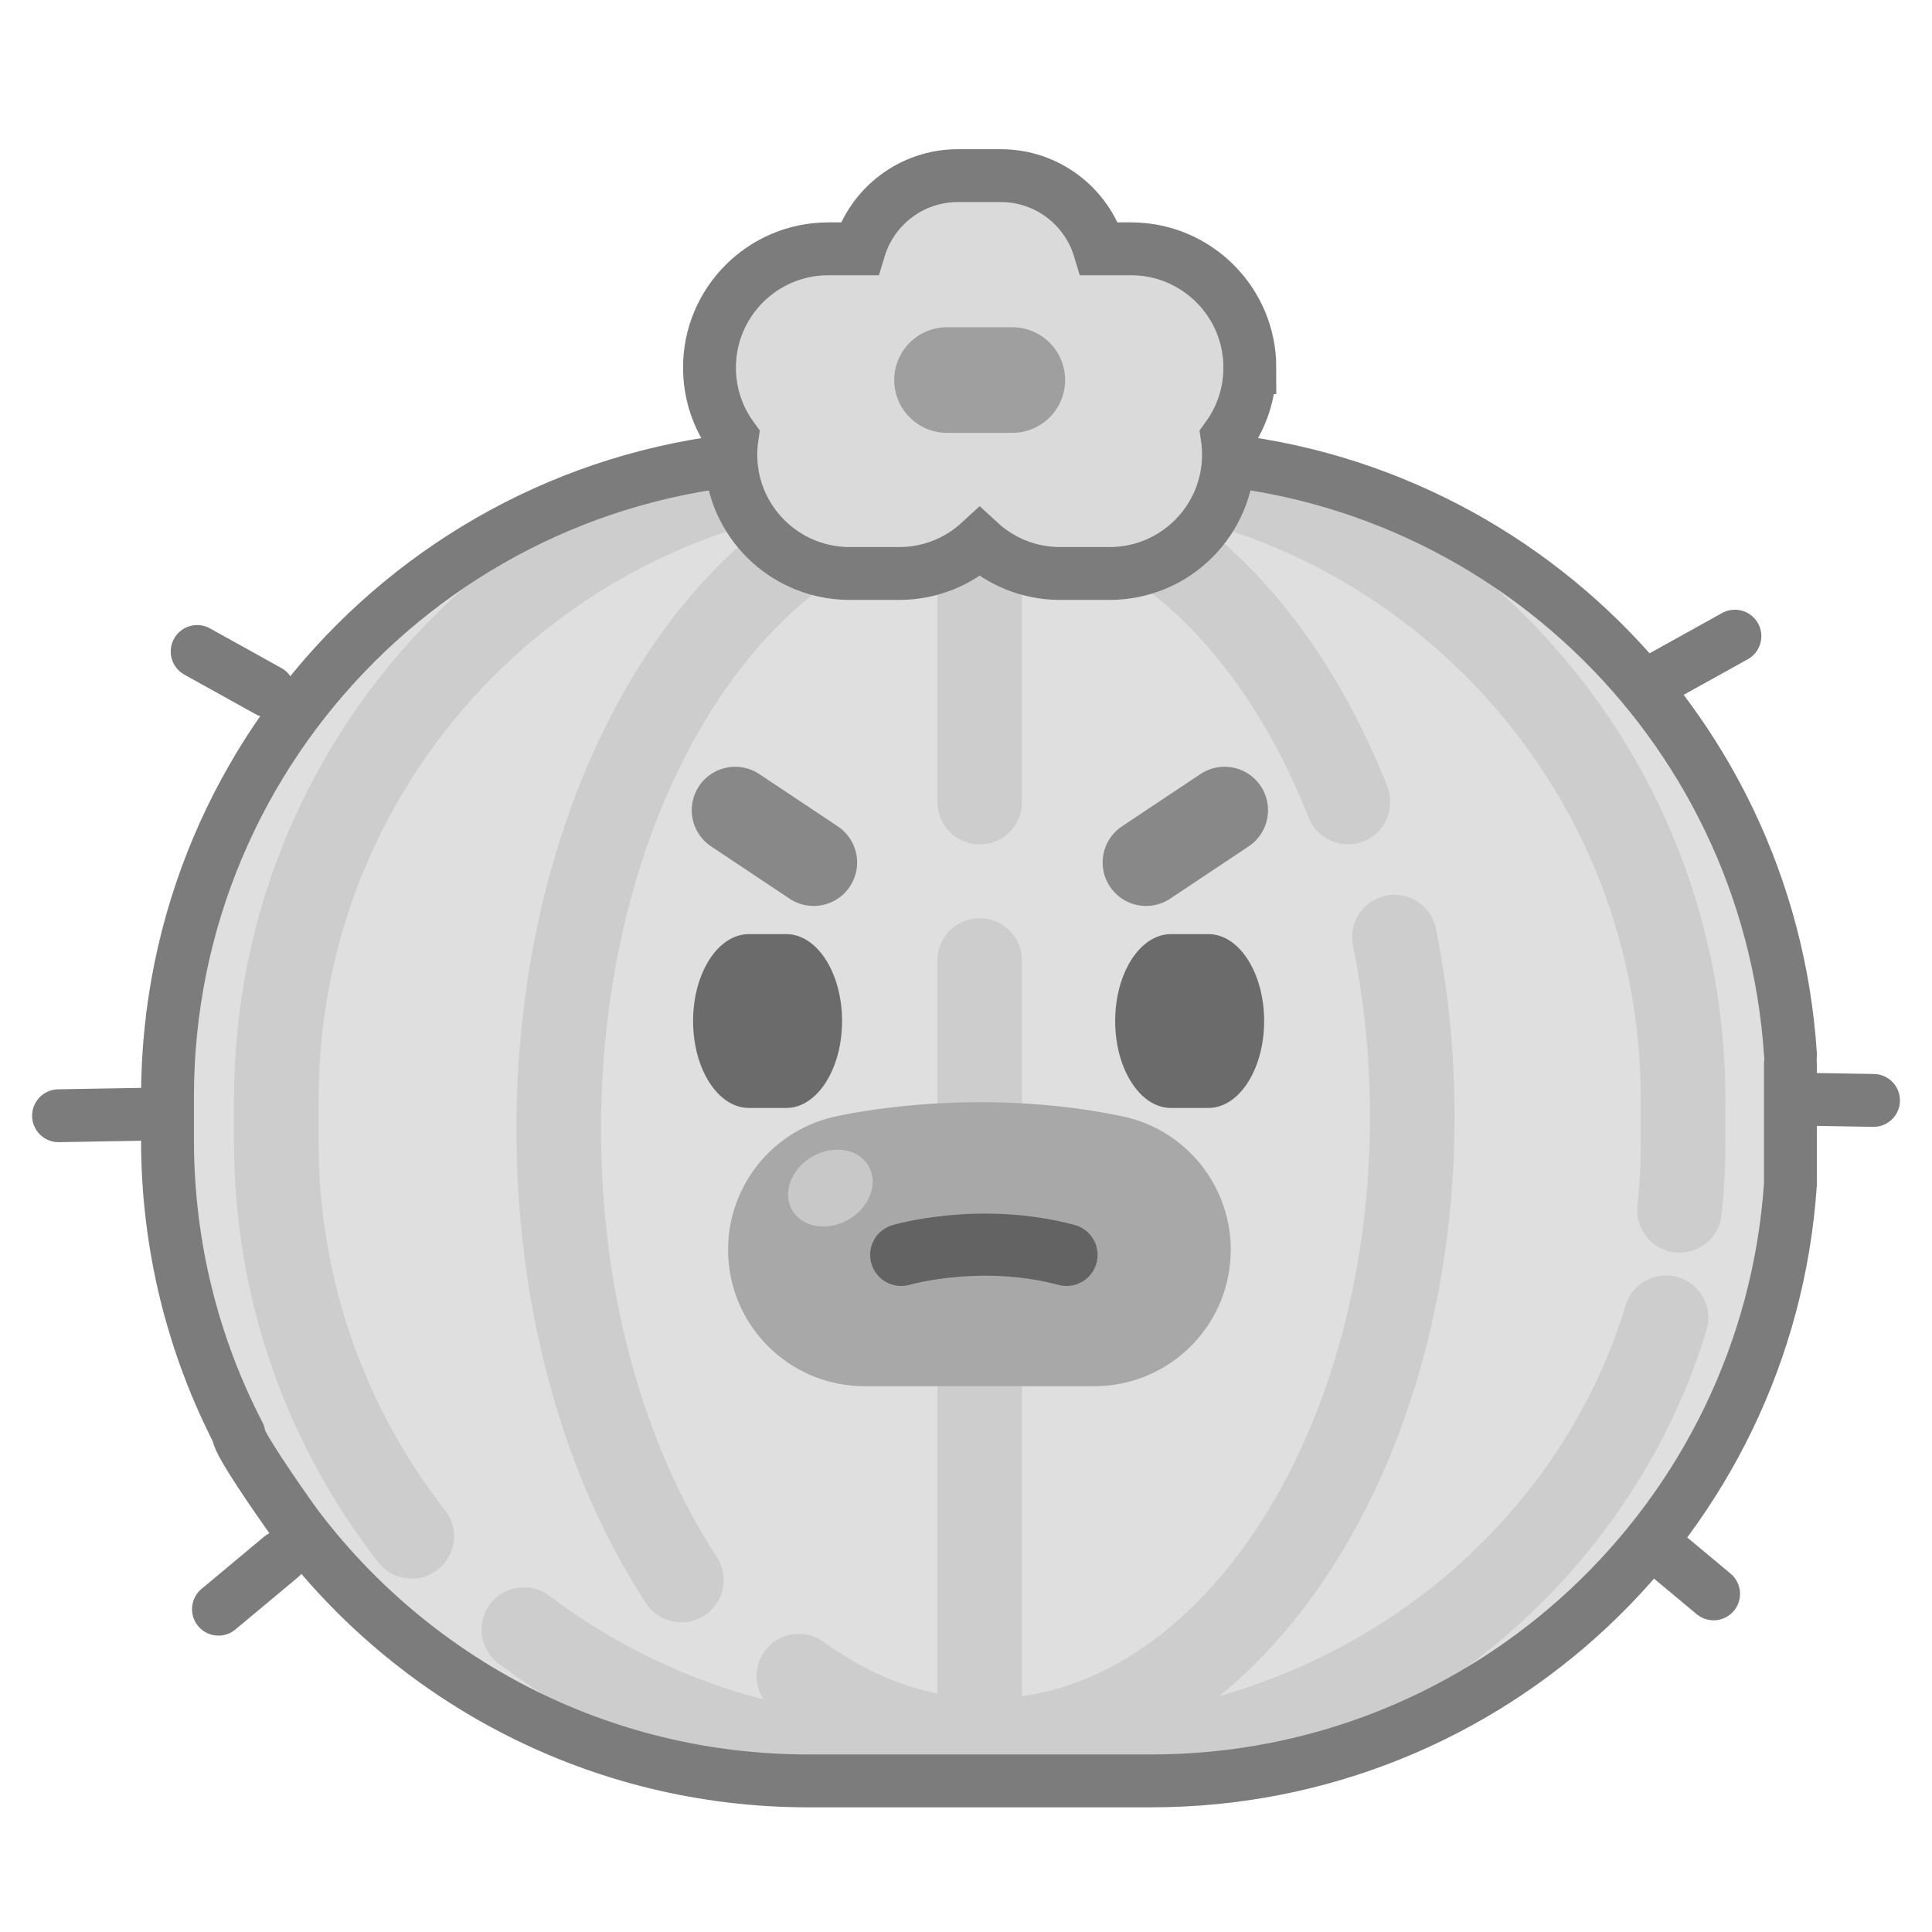 <svg width="66" height="66" viewBox="0 0 66 66" fill="none" xmlns="http://www.w3.org/2000/svg">
<path d="M61.213 37.544C61.213 37.095 61.2 36.649 61.173 36.205C60.482 24.739 50.964 15.654 39.324 15.654H27.613C15.524 15.654 5.724 25.454 5.724 37.544V39.023C5.724 51.113 15.524 60.913 27.613 60.913H39.324C51.413 60.913 61.213 51.113 61.213 39.023" fill="#DFDFDF"/>
<path d="M14.065 52.483C11.166 48.772 9.44 44.099 9.44 39.025V37.545C9.44 25.456 19.24 15.656 31.329 15.656H35.608C47.697 15.656 57.497 25.456 57.497 37.545V39.025C57.497 39.81 57.456 40.584 57.375 41.348" stroke="#CDCDCD" stroke-width="2.89" stroke-linecap="round" stroke-linejoin="round"/>
<path d="M56.915 45.018C54.248 53.786 45.805 60.192 35.804 60.192H31.505C26.366 60.192 21.641 58.502 17.896 55.669" stroke="#CDCDCD" stroke-width="2.89" stroke-linecap="round" stroke-linejoin="round"/>
<path d="M46.048 27.398C43.519 20.988 38.884 16.694 33.584 16.694C25.578 16.694 19.087 26.495 19.087 38.584C19.087 44.585 20.686 50.02 23.276 53.975" stroke="#CDCDCD" stroke-width="2.89" stroke-linecap="round" stroke-linejoin="round"/>
<path d="M27.29 57.26C29.231 58.675 31.417 59.47 33.731 59.47C41.746 59.47 48.245 49.922 48.245 38.145C48.245 36.014 48.032 33.955 47.636 32.013" stroke="#CDCDCD" stroke-width="2.89" stroke-linecap="round" stroke-linejoin="round"/>
<path d="M33.468 32.812V50.838V59.965" stroke="#CDCDCD" stroke-width="2.89" stroke-linecap="round" stroke-linejoin="round"/>
<path d="M33.468 16.451V27.399" stroke="#CDCDCD" stroke-width="2.89" stroke-linecap="round" stroke-linejoin="round"/>
<path d="M25.115 27.678L27.796 29.464" stroke="#888888" stroke-width="2.969" stroke-miterlimit="10" stroke-linecap="round"/>
<path d="M41.833 27.678L39.152 29.464" stroke="#888888" stroke-width="2.969" stroke-miterlimit="10" stroke-linecap="round"/>
<path d="M61.166 36.038C60.43 24.615 50.932 15.577 39.322 15.577H27.611C15.522 15.577 5.722 25.378 5.722 37.467V38.947C5.722 42.571 6.603 45.989 8.162 49" stroke="#7C7C7C" stroke-width="1.806" stroke-linecap="round" stroke-linejoin="round"/>
<path d="M8.143 48.993C8.143 49.282 9.445 51.168 10.096 52.075C14.089 57.395 20.45 60.838 27.615 60.838H39.326C50.904 60.838 60.383 51.849 61.163 40.469V36.349" stroke="#7C7C7C" stroke-width="1.806" stroke-miterlimit="10" stroke-linecap="round"/>
<path d="M42.697 12.559C42.697 10.318 40.879 8.5 38.638 8.5H37.557C37.12 7.053 35.778 6 34.19 6H32.722C31.135 6 29.792 7.053 29.355 8.5H28.297C26.055 8.5 24.237 10.318 24.237 12.559C24.237 13.449 24.524 14.271 25.009 14.94C24.981 15.132 24.966 15.331 24.966 15.531C24.966 17.154 25.918 18.553 27.292 19.203C27.817 19.451 28.405 19.591 29.026 19.591H30.719C31.779 19.591 32.745 19.184 33.467 18.519C34.19 19.184 35.154 19.591 36.214 19.591H37.907C40.149 19.591 41.967 17.773 41.967 15.531C41.967 15.331 41.952 15.134 41.924 14.94C42.409 14.271 42.696 13.449 42.696 12.559H42.697Z" fill="#DADADA" stroke="#7C7C7C" stroke-width="1.806" stroke-miterlimit="10" stroke-linecap="round"/>
<path d="M34.581 11.179H32.352C31.356 11.179 30.548 11.986 30.548 12.983C30.548 13.979 31.356 14.787 32.352 14.787H34.581C35.578 14.787 36.386 13.979 36.386 12.983C36.386 11.986 35.578 11.179 34.581 11.179Z" fill="#9F9F9F"/>
<path d="M37.385 47.354H29.532C27.162 47.354 25.169 45.575 24.902 43.22C24.634 40.864 26.177 38.685 28.487 38.153C28.97 38.042 33.347 37.097 38.331 38.132C40.67 38.617 42.264 40.793 42.02 43.171C41.776 45.547 39.774 47.354 37.385 47.354Z" fill="#A8A8A8"/>
<path d="M30.786 42.87C30.786 42.87 33.475 42.081 36.434 42.87" stroke="#636363" stroke-width="2.121" stroke-miterlimit="10" stroke-linecap="round"/>
<path d="M28.988 41.662C29.709 41.246 30.015 40.427 29.673 39.833C29.33 39.24 28.468 39.096 27.747 39.513C27.025 39.929 26.718 40.748 27.061 41.341C27.404 41.935 28.266 42.078 28.988 41.662Z" fill="#C8C8C8"/>
<path d="M26.862 31.911H25.581C24.529 31.911 23.677 33.24 23.677 34.88C23.677 36.52 24.529 37.849 25.581 37.849H26.862C27.914 37.849 28.766 36.52 28.766 34.88C28.766 33.24 27.914 31.911 26.862 31.911Z" fill="#6B6B6B"/>
<path d="M41.281 31.911H40C38.948 31.911 38.096 33.24 38.096 34.88C38.096 36.52 38.948 37.849 40 37.849H41.281C42.333 37.849 43.185 36.52 43.185 34.88C43.185 33.24 42.333 31.911 41.281 31.911Z" fill="#6B6B6B"/>
<path d="M6.735 22.256L9.173 23.61" stroke="#7C7C7C" stroke-width="1.806" stroke-linecap="round" stroke-linejoin="round"/>
<path d="M2 38.115L4.788 38.067" stroke="#7C7C7C" stroke-width="1.806" stroke-linecap="round" stroke-linejoin="round"/>
<path d="M7.463 54.972L9.605 53.185" stroke="#7C7C7C" stroke-width="1.806" stroke-linecap="round" stroke-linejoin="round"/>
<path d="M59.267 21.732L56.828 23.086" stroke="#7C7C7C" stroke-width="1.806" stroke-linecap="round" stroke-linejoin="round"/>
<path d="M64.002 37.592L61.214 37.544" stroke="#7C7C7C" stroke-width="1.806" stroke-linecap="round" stroke-linejoin="round"/>
<path d="M58.539 54.449L56.397 52.663" stroke="#7C7C7C" stroke-width="1.806" stroke-linecap="round" stroke-linejoin="round"/>
</svg>
